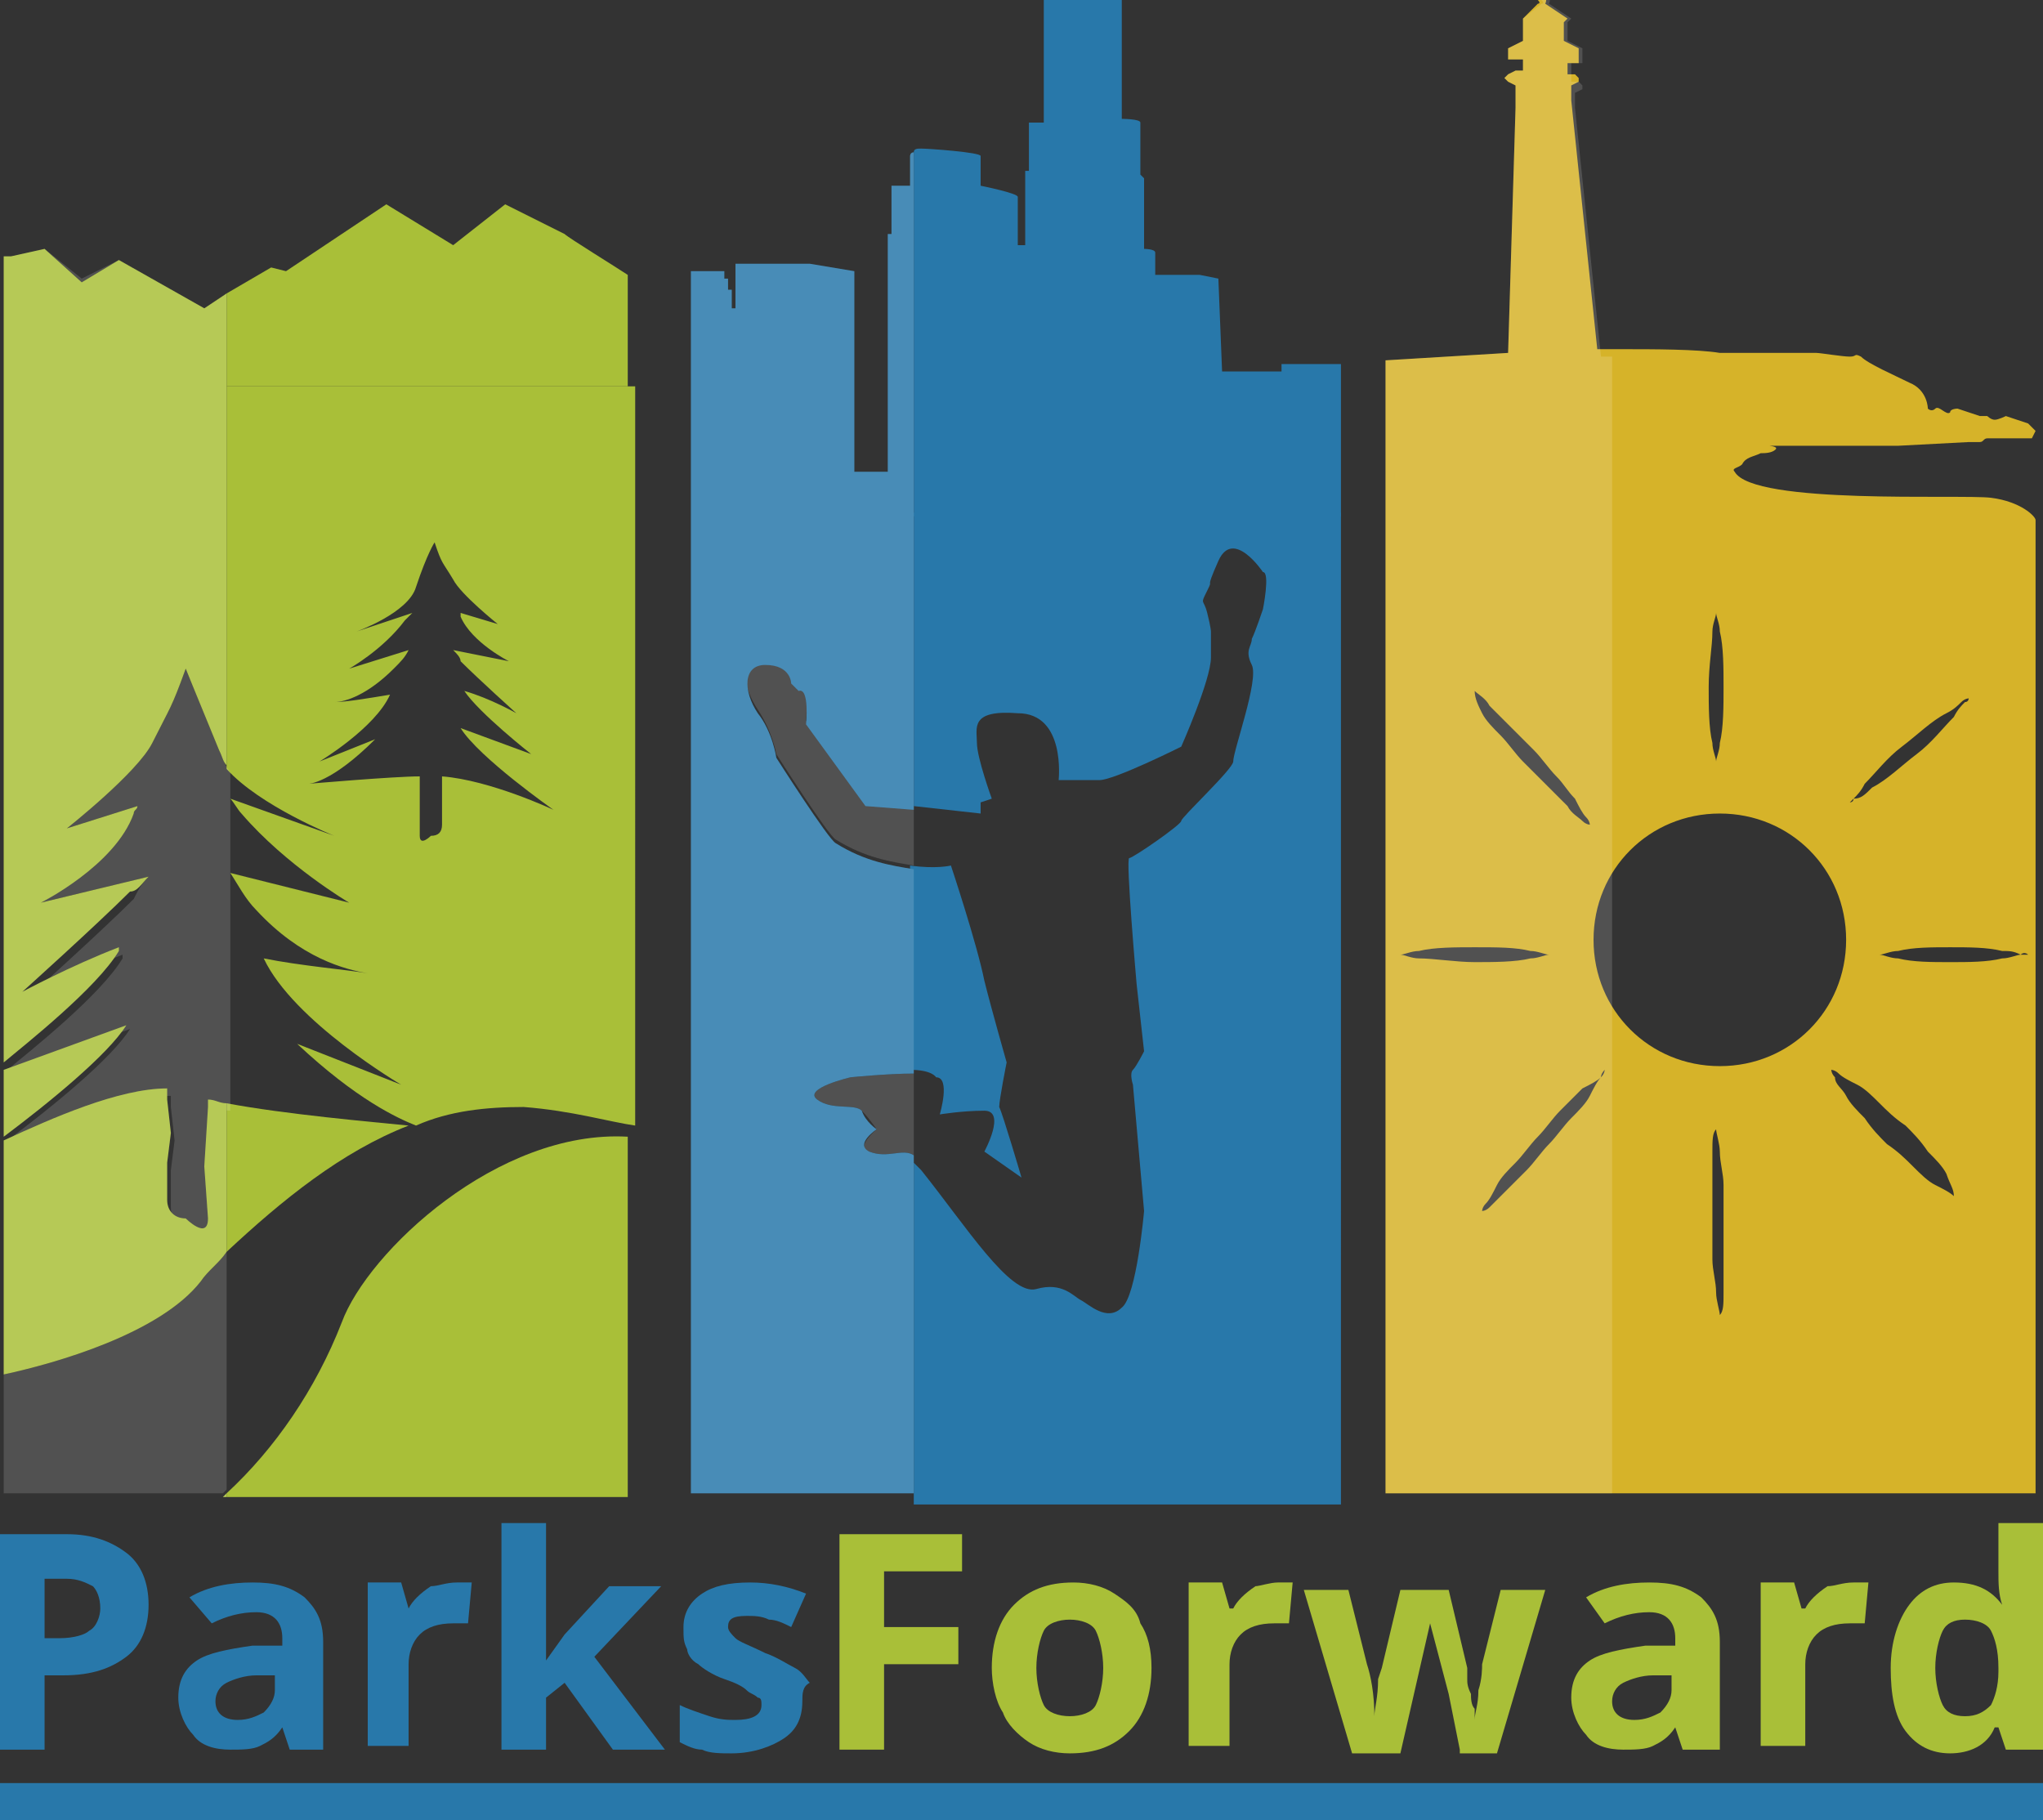 <?xml version="1.0" encoding="utf-8"?>
<!-- Generator: Adobe Illustrator 19.1.0, SVG Export Plug-In . SVG Version: 6.00 Build 0)  -->
<svg version="1.1" id="Layer_1" xmlns="http://www.w3.org/2000/svg" xmlns:xlink="http://www.w3.org/1999/xlink" x="0px" y="0px"
	 width="55px" height="49px" viewBox="0 0 55 49" enable-background="new 0 0 55 49" xml:space="preserve">
<rect x="0" y="0" width="55" height="49" fill="#333333" stroke="none"/>
<path fill="#D6B329" d="M54.8,14L54.8,14c0-0.1-0.4-0.5-1.2-0.6c-0.8-0.1-6.4,0.2-6.9-0.7c-0.1-0.1,0.1-0.1,0.2-0.2
	c0.1-0.2,0.3-0.2,0.5-0.3c0.1,0,0.3,0,0.4-0.1c0.1-0.1-0.3-0.1-0.1-0.1c0.1,0,0.7,0,0.7,0l0.1,0h0.2l0.5,0h0.3l0.2,0l0.2,0l0.8,0
	l0.4,0l1.9-0.1c0,0,0.2,0,0.3,0s0.1-0.1,0.2-0.1c0.1,0,0.6,0,0.6,0l0.3,0h0.3c0,0,0.1-0.2,0.1-0.2c0,0-0.2-0.2-0.2-0.2L54,11.2
	c0,0-0.2,0.1-0.3,0.1c-0.1,0-0.2-0.1-0.2-0.1l-0.2,0l-0.6-0.2c0,0-0.2,0-0.2,0.1c-0.1,0.1-0.3-0.2-0.4-0.1c-0.1,0.1-0.2,0-0.2,0
	s0-0.5-0.5-0.7c-0.4-0.2-1.1-0.5-1.3-0.7c-0.2-0.1-0.1,0-0.3,0c-0.2,0-0.8-0.1-0.9-0.1c-0.1,0-1.4,0-2.6,0l0,0
	c-0.6-0.1-1.8-0.1-2.6-0.1c-0.2,0-0.4,0-0.7,0l-0.7-6.7l0-0.4l0.2-0.1l0-0.1l-0.1-0.1l-0.2,0V1.7l0.3,0V1.3l-0.4-0.2l0-0.5l0.1-0.1
	l-0.6-0.4c0,0,0.1-0.2-0.1-0.2c-0.1,0-0.2,0.1-0.1,0.1c0.1,0.1,0,0.1,0,0.1L41,0.5l0,0.1l0,0.5l-0.4,0.2l0,0.3l0.4,0l0,0.3h-0.2
	l-0.2,0.1l-0.1,0.1l0.1,0.1l0.2,0.1l0,0.3l0,0.3l-0.2,6.6l-3.3,0.2l0,3v8.5h0v19h17.5V14H54.8z M49.9,21.5c0.1-0.1,0.2-0.2,0.3-0.4
	c0.3-0.3,0.6-0.7,1-1c0.4-0.3,0.8-0.7,1.2-0.9c0.2-0.1,0.3-0.2,0.4-0.3c0.1-0.1,0.2-0.1,0.2-0.1s0,0.1-0.1,0.1
	c-0.1,0.1-0.2,0.2-0.3,0.4c-0.3,0.3-0.6,0.7-1,1c-0.4,0.3-0.8,0.7-1.2,0.9C50.2,21.4,50.1,21.5,49.9,21.5c0,0.1-0.1,0.1-0.1,0.1
	S49.8,21.6,49.9,21.5z M46.1,17c0-0.2,0.1-0.4,0.1-0.5c0-0.1,0-0.2,0-0.2s0,0.1,0,0.2c0,0.1,0.1,0.3,0.1,0.5c0.1,0.4,0.1,1,0.1,1.5
	c0,0.5,0,1.1-0.1,1.5c0,0.2-0.1,0.4-0.1,0.5c0,0.1,0,0.2,0,0.2s0-0.1,0-0.2c0-0.1-0.1-0.3-0.1-0.5c-0.1-0.4-0.1-1-0.1-1.5
	C46,17.9,46.1,17.4,46.1,17z M39.7,18.6c0.1,0.1,0.3,0.2,0.4,0.4c0.1,0.1,0.2,0.2,0.3,0.3c0.1,0.1,0.2,0.2,0.3,0.3
	c0.2,0.2,0.4,0.4,0.6,0.6c0.2,0.2,0.4,0.5,0.6,0.7c0.2,0.2,0.3,0.4,0.5,0.6c0.1,0.2,0.2,0.4,0.3,0.5c0.1,0.1,0.1,0.2,0.1,0.2
	s-0.1,0-0.2-0.1c-0.1-0.1-0.3-0.2-0.4-0.4c-0.1-0.1-0.2-0.2-0.3-0.3c-0.1-0.1-0.2-0.2-0.3-0.3c-0.2-0.2-0.4-0.4-0.6-0.6
	c-0.2-0.2-0.4-0.5-0.6-0.7c-0.2-0.2-0.4-0.4-0.5-0.6C39.8,19,39.7,18.8,39.7,18.6c-0.1-0.1-0.2-0.1-0.2-0.1S39.6,18.6,39.7,18.6z
	 M38.2,25.8c-0.2,0-0.4-0.1-0.5-0.1c-0.1,0-0.2,0-0.2,0s0.1,0,0.2,0c0.1,0,0.3-0.1,0.5-0.1c0.4-0.1,1-0.1,1.5-0.1
	c0.6,0,1.1,0,1.5,0.1c0.2,0,0.4,0.1,0.5,0.1c0.1,0,0.2,0,0.2,0s-0.1,0-0.2,0c-0.1,0-0.3,0.1-0.5,0.1c-0.4,0.1-1,0.1-1.5,0.1
	C39.2,25.9,38.6,25.8,38.2,25.8z M43.1,29c-0.1,0.1-0.2,0.3-0.3,0.5c-0.1,0.2-0.3,0.4-0.5,0.6c-0.2,0.2-0.4,0.5-0.6,0.7
	c-0.2,0.2-0.4,0.5-0.6,0.7c-0.2,0.2-0.4,0.4-0.6,0.6c-0.2,0.2-0.3,0.3-0.4,0.4c-0.1,0.1-0.2,0.1-0.2,0.1s0-0.1,0.1-0.2
	c0.1-0.1,0.2-0.3,0.3-0.5c0.1-0.2,0.3-0.4,0.5-0.6c0.2-0.2,0.4-0.5,0.6-0.7c0.2-0.2,0.4-0.5,0.6-0.7c0.2-0.2,0.4-0.4,0.6-0.6
	C42.8,29.2,43,29.1,43.1,29c0-0.1,0.1-0.2,0.1-0.2S43.2,28.9,43.1,29z M46.4,33.9c0,0.3,0,0.6,0,0.9c0,0.3,0,0.5-0.1,0.6
	c0,0.1,0,0.2,0,0.2s0-0.1,0-0.2c0-0.1-0.1-0.4-0.1-0.6c0-0.3-0.1-0.6-0.1-0.9c0-0.3,0-0.7,0-1c0-0.3,0-0.7,0-1c0-0.3,0-0.6,0-0.9
	c0-0.3,0-0.5,0.1-0.6c0-0.1,0-0.2,0-0.2s0,0.1,0,0.2c0,0.1,0.1,0.4,0.1,0.6c0,0.3,0.1,0.6,0.1,0.9c0,0.3,0,0.7,0,1
	C46.4,33.2,46.4,33.5,46.4,33.9z M46.3,28.7c-1.9,0-3.4-1.5-3.4-3.4c0-1.9,1.5-3.4,3.4-3.4c1.9,0,3.4,1.5,3.4,3.4
	C49.7,27.2,48.2,28.7,46.3,28.7z M52.6,32.2c-0.1-0.1-0.3-0.2-0.5-0.3c-0.2-0.1-0.4-0.3-0.6-0.5c-0.2-0.2-0.4-0.4-0.7-0.6
	c-0.2-0.2-0.4-0.4-0.6-0.7c-0.2-0.2-0.4-0.4-0.5-0.6c-0.1-0.2-0.3-0.3-0.3-0.5c-0.1-0.1-0.1-0.2-0.1-0.2s0.1,0,0.2,0.1
	c0.1,0.1,0.3,0.2,0.5,0.3c0.2,0.1,0.4,0.3,0.6,0.5c0.2,0.2,0.4,0.4,0.7,0.6c0.2,0.2,0.4,0.4,0.6,0.7c0.2,0.2,0.4,0.4,0.5,0.6
	C52.5,31.9,52.6,32,52.6,32.2c0.1,0.1,0.2,0.1,0.2,0.1S52.8,32.3,52.6,32.2z M54.4,25.7c-0.1,0-0.3,0.1-0.5,0.1
	c-0.4,0.1-0.9,0.1-1.4,0.1c-0.5,0-1,0-1.4-0.1c-0.2,0-0.4-0.1-0.5-0.1c-0.1,0-0.2,0-0.2,0s0.1,0,0.2,0c0.1,0,0.3-0.1,0.5-0.1
	c0.4-0.1,0.9-0.1,1.4-0.1c0.5,0,1,0,1.4,0.1C54.1,25.6,54.2,25.6,54.4,25.7c0.1-0.1,0.2,0,0.2,0S54.5,25.7,54.4,25.7z"/>
<g>
	<path fill="#2878AA" d="M4,43.2c0,0.6-0.2,1.1-0.6,1.4c-0.4,0.3-0.9,0.5-1.7,0.5H1.2v2H0v-5.8h1.8c0.7,0,1.2,0.2,1.6,0.5
		C3.8,42.1,4,42.6,4,43.2z M1.2,44.1h0.4c0.4,0,0.7-0.1,0.8-0.2c0.2-0.1,0.3-0.4,0.3-0.6c0-0.3-0.1-0.5-0.2-0.6
		c-0.2-0.1-0.4-0.2-0.7-0.2H1.2V44.1z"/>
	<path fill="#2878AA" d="M7.8,47.1l-0.2-0.6h0c-0.2,0.3-0.4,0.4-0.6,0.5c-0.2,0.1-0.5,0.1-0.8,0.1c-0.4,0-0.8-0.1-1-0.4
		c-0.2-0.2-0.4-0.6-0.4-1c0-0.5,0.2-0.8,0.5-1c0.3-0.2,0.8-0.3,1.5-0.4l0.8,0v-0.2c0-0.4-0.2-0.7-0.7-0.7c-0.4,0-0.8,0.1-1.2,0.3
		L5.1,43c0.5-0.3,1.1-0.4,1.7-0.4c0.6,0,1,0.1,1.4,0.4c0.3,0.3,0.5,0.6,0.5,1.2v2.9H7.8z M7.4,45.1l-0.5,0c-0.3,0-0.6,0.1-0.8,0.2
		c-0.2,0.1-0.3,0.3-0.3,0.5c0,0.3,0.2,0.5,0.6,0.5c0.3,0,0.5-0.1,0.7-0.2c0.2-0.2,0.3-0.4,0.3-0.6V45.1z"/>
	<path fill="#2878AA" d="M12.3,42.6c0.2,0,0.3,0,0.4,0l-0.1,1.1c-0.1,0-0.2,0-0.4,0c-0.4,0-0.7,0.1-0.9,0.3
		c-0.2,0.2-0.3,0.5-0.3,0.8v2.2H9.9v-4.4h0.9l0.2,0.7H11c0.1-0.2,0.3-0.4,0.6-0.6C11.8,42.7,12,42.6,12.3,42.6z"/>
	<path fill="#2878AA" d="M14.7,44.7l0.5-0.7l1.2-1.3h1.4L16,44.6l1.9,2.5h-1.4l-1.3-1.8l-0.5,0.4v1.4h-1.2V41h1.2v2.7L14.7,44.7
		L14.7,44.7z"/>
	<path fill="#2878AA" d="M21.6,45.8c0,0.5-0.2,0.8-0.5,1c-0.3,0.2-0.8,0.4-1.4,0.4c-0.3,0-0.6,0-0.8-0.1c-0.2,0-0.4-0.1-0.6-0.2v-1
		c0.2,0.1,0.5,0.2,0.8,0.3c0.3,0.1,0.5,0.1,0.7,0.1c0.4,0,0.7-0.1,0.7-0.4c0-0.1,0-0.2-0.1-0.2c-0.1-0.1-0.2-0.1-0.3-0.2
		c-0.1-0.1-0.3-0.2-0.6-0.3c-0.3-0.1-0.6-0.3-0.7-0.4c-0.2-0.1-0.3-0.3-0.3-0.4c-0.1-0.2-0.1-0.3-0.1-0.6c0-0.4,0.2-0.7,0.5-0.9
		c0.3-0.2,0.7-0.3,1.3-0.3c0.5,0,1,0.1,1.5,0.3l-0.4,0.9c-0.2-0.1-0.4-0.2-0.6-0.2c-0.2-0.1-0.4-0.1-0.6-0.1c-0.4,0-0.5,0.1-0.5,0.3
		c0,0.1,0.1,0.2,0.2,0.3c0.1,0.1,0.4,0.2,0.8,0.4c0.3,0.1,0.6,0.3,0.8,0.4c0.2,0.1,0.3,0.3,0.4,0.4C21.6,45.4,21.6,45.6,21.6,45.8z"
		/>
	<path fill="#A9BF38" d="M23.8,47.1h-1.2v-5.8h3.3v1h-2.1v1.5h2v1h-2V47.1z"/>
	<path fill="#A9BF38" d="M31,44.9c0,0.7-0.2,1.3-0.6,1.7c-0.4,0.4-0.9,0.6-1.6,0.6c-0.4,0-0.8-0.1-1.1-0.3c-0.3-0.2-0.6-0.5-0.7-0.8
		c-0.2-0.3-0.3-0.8-0.3-1.2c0-0.7,0.2-1.3,0.6-1.7c0.4-0.4,0.9-0.6,1.6-0.6c0.4,0,0.8,0.1,1.1,0.3c0.3,0.2,0.6,0.4,0.7,0.8
		C30.9,44,31,44.4,31,44.9z M27.9,44.9c0,0.4,0.1,0.8,0.2,1c0.1,0.2,0.4,0.3,0.7,0.3c0.3,0,0.6-0.1,0.7-0.3s0.2-0.6,0.2-1
		c0-0.4-0.1-0.8-0.2-1c-0.1-0.2-0.4-0.3-0.7-0.3c-0.3,0-0.6,0.1-0.7,0.3C28,44.1,27.9,44.5,27.9,44.9z"/>
	<path fill="#A9BF38" d="M34.4,42.6c0.2,0,0.3,0,0.4,0l-0.1,1.1c-0.1,0-0.2,0-0.4,0c-0.4,0-0.7,0.1-0.9,0.3s-0.3,0.5-0.3,0.8v2.2H32
		v-4.4h0.9l0.2,0.7h0.1c0.1-0.2,0.3-0.4,0.6-0.6C33.9,42.7,34.2,42.6,34.4,42.6z"/>
	<path fill="#A9BF38" d="M39.3,47.1l-0.3-1.5l-0.5-1.9h0l-0.8,3.5h-1.3l-1.3-4.4h1.2l0.5,2c0.1,0.3,0.2,0.8,0.2,1.4h0
		c0-0.2,0.1-0.5,0.1-1l0.1-0.3l0.5-2.1h1.3l0.5,2.1c0,0.1,0,0.1,0,0.3c0,0.1,0,0.2,0.1,0.4c0,0.1,0,0.3,0.1,0.4c0,0.1,0,0.2,0,0.3h0
		c0-0.2,0.1-0.4,0.1-0.8c0.1-0.3,0.1-0.6,0.1-0.7l0.5-2h1.2l-1.3,4.4H39.3z"/>
	<path fill="#A9BF38" d="M45.3,47.1l-0.2-0.6h0c-0.2,0.3-0.4,0.4-0.6,0.5c-0.2,0.1-0.5,0.1-0.8,0.1c-0.4,0-0.8-0.1-1-0.4
		c-0.2-0.2-0.4-0.6-0.4-1c0-0.5,0.2-0.8,0.5-1c0.3-0.2,0.8-0.3,1.5-0.4l0.8,0v-0.2c0-0.4-0.2-0.7-0.7-0.7c-0.4,0-0.8,0.1-1.2,0.3
		L42.7,43c0.5-0.3,1.1-0.4,1.7-0.4c0.6,0,1,0.1,1.4,0.4c0.3,0.3,0.5,0.6,0.5,1.2v2.9H45.3z M45,45.1l-0.5,0c-0.3,0-0.6,0.1-0.8,0.2
		c-0.2,0.1-0.3,0.3-0.3,0.5c0,0.3,0.2,0.5,0.6,0.5c0.3,0,0.5-0.1,0.7-0.2c0.2-0.2,0.3-0.4,0.3-0.6V45.1z"/>
	<path fill="#A9BF38" d="M49.9,42.6c0.2,0,0.3,0,0.4,0l-0.1,1.1c-0.1,0-0.2,0-0.4,0c-0.4,0-0.7,0.1-0.9,0.3s-0.3,0.5-0.3,0.8v2.2
		h-1.2v-4.4h0.9l0.2,0.7h0.1c0.1-0.2,0.3-0.4,0.6-0.6C49.4,42.7,49.6,42.6,49.9,42.6z"/>
	<path fill="#A9BF38" d="M52.5,47.2c-0.5,0-0.9-0.2-1.2-0.6c-0.3-0.4-0.4-1-0.4-1.7c0-0.7,0.2-1.3,0.5-1.7c0.3-0.4,0.7-0.6,1.2-0.6
		c0.6,0,1,0.2,1.3,0.6h0c-0.1-0.3-0.1-0.6-0.1-0.9V41h1.2v6.1H54l-0.2-0.6h-0.1C53.5,47,53,47.2,52.5,47.2z M52.9,46.2
		c0.3,0,0.5-0.1,0.7-0.3c0.1-0.2,0.2-0.5,0.2-0.9v-0.1c0-0.5-0.1-0.8-0.2-1c-0.1-0.2-0.4-0.3-0.7-0.3c-0.3,0-0.5,0.1-0.6,0.3
		c-0.1,0.2-0.2,0.6-0.2,1c0,0.4,0.1,0.8,0.2,1C52.4,46.1,52.6,46.2,52.9,46.2z"/>
</g>
<rect x="0" y="48" fill="#2878AA" width="55" height="1"/>
<path opacity="0.15" fill="#FFFFFF" d="M43.4,40.3V9.6c-0.1,0-0.2,0-0.3,0l-0.7-6.7l0-0.4l0.2-0.1l0-0.1l-0.1-0.1l-0.2,0V1.7l0.3,0
	V1.3l-0.4-0.2l0-0.5l0.1-0.1l-0.6-0.4c0,0,0.1-0.2-0.1-0.2c-0.1,0-0.2,0.1-0.1,0.1c0.1,0.1,0,0.1,0,0.1L41,0.5l0,0.1l0,0.5l-0.4,0.2
	l0,0.3l0.4,0l0,0.3h-0.2l-0.2,0.1l-0.1,0.1l0.1,0.1l0.2,0.1l0,0.3l0,0.3l-0.2,6.6l-3.3,0.2l0,3v8.5h0v19H43.4z"/>
<g>
	<path fill="none" d="M24.7,31.2c1.2,1.5,2.4,3.4,3.1,3.2c0.7-0.2,1,0.2,1.2,0.3c0.2,0.1,0.7,0.5,1.1,0.2c0.4-0.4,0.6-2.6,0.6-2.6
		l-0.3-3.4c0,0-0.1-0.3,0-0.4c0.1-0.1,0.3-0.5,0.3-0.5l-0.2-1.8c0,0-0.3-3.4-0.2-3.4c0.1,0,1.4-0.9,1.4-1c0-0.1,1.4-1.3,1.4-1.6
		c0-0.2,0.7-2.2,0.5-2.6c-0.2-0.4,0-0.5,0-0.7c0-0.2,0.3-0.8,0.3-0.8s0.2-1,0-1c0,0-0.8-1.2-1.2-0.3c-0.4,0.9-0.1,0.4-0.3,0.8
		c-0.2,0.4-0.2,0.1,0,0.6c0.1,0.4,0.1,0.5,0.1,0.5s0,0.2,0,0.7c0,0.5-0.8,2.4-0.8,2.4s-1.8,0.9-2.2,0.9c-0.4,0-1.1,0-1.1,0
		s0.2-1.7-1.1-1.8c-1.3,0-1.1,0.4-1.1,0.8c0,0.4,0.4,1.5,0.4,1.5l-0.3,0.1l0,0.3l-1.8-0.2v1.6c0.6,0.1,1.1,0,1.1,0s0.7,2.1,0.9,3.1
		c0.1,0.8,0.6,2.2,0.6,2.2s-0.3,1-0.2,1.2c0,0.2,0.6,1.9,0.6,1.9l-1-0.7c0,0,0.6-1,0-1.1c-0.6,0-1.2,0.1-1.2,0.1s0.4-1-0.1-1
		c0,0-0.1-0.2-0.6-0.1c0,0,0,0,0,0v2.2C24.6,31.1,24.7,31.2,24.7,31.2z"/>
	<path fill="#2878AA" d="M24.6,21.7l1.8,0.2l0-0.3l0.3-0.1c0,0-0.4-1.1-0.4-1.5c0-0.4-0.2-0.9,1.1-0.8c1.3,0,1.1,1.8,1.1,1.8
		s0.7,0,1.1,0c0.4,0,2.2-0.9,2.2-0.9s0.8-1.8,0.8-2.4c0-0.5,0-0.7,0-0.7s0-0.1-0.1-0.5c-0.1-0.4-0.2-0.2,0-0.6
		c0.2-0.4-0.1,0.1,0.3-0.8c0.4-0.9,1.2,0.3,1.2,0.3c0.2,0,0,1,0,1s-0.2,0.6-0.3,0.8c0,0.2-0.2,0.3,0,0.7c0.2,0.4-0.5,2.3-0.5,2.6
		c0,0.2-1.4,1.5-1.4,1.6c0,0.1-1.3,1-1.4,1c-0.1,0,0.2,3.4,0.2,3.4l0.2,1.8c0,0-0.2,0.4-0.3,0.5c-0.1,0.1,0,0.4,0,0.4l0.3,3.4
		c0,0-0.2,2.3-0.6,2.6c-0.4,0.4-0.9-0.1-1.1-0.2c-0.2-0.1-0.5-0.5-1.2-0.3c-0.7,0.2-1.9-1.7-3.1-3.2c-0.1-0.1-0.1-0.1-0.2-0.2v9.2
		h11.5V13.8l-11.5,0V21.7z"/>
	<path fill="#2878AA" d="M25.2,29c0.4,0,0.1,1,0.1,1s0.6-0.1,1.2-0.1c0.6,0,0,1.1,0,1.1l1,0.7c0,0-0.5-1.7-0.6-1.9
		c0-0.2,0.2-1.2,0.2-1.2s-0.4-1.4-0.6-2.2c-0.2-1-0.9-3.1-0.9-3.1s-0.4,0.1-1.1,0v5.5c0,0,0,0,0,0C25.1,28.8,25.2,29,25.2,29z"/>
	<path fill="#2878AA" d="M24.6,13.9l11.5,0v-1.2V9.8l-1.6,0l0,0.2h-1.6l-0.1-2.5l-0.5-0.1l-1.2,0c0,0,0-0.5,0-0.6
		c0-0.1-0.3-0.1-0.3-0.1l0-1.9l-0.1-0.1c0,0,0-1.2,0-1.4c0-0.1-0.5-0.1-0.5-0.1l0-2.8l0-0.5h-2.1v3.4h-0.4v0.3v1h-0.1l0,2l-0.2,0
		c0,0,0-1.2,0-1.3c0-0.1-1-0.3-1-0.3s0-0.6,0-0.8C26.4,4.1,25,4,24.8,4c-0.1,0-0.2,0-0.2,0.1V13.9z"/>
	<polygon opacity="0.15" fill="#FFFFFF" points="24.6,40.3 18.6,40.3 18.6,40.3 24.6,40.3 	"/>
	<path opacity="0.15" fill="#FFFFFF" d="M23.3,21.6l-1.6-2.2c0,0,0.1-1-0.2-0.9c-0.1,0-0.2-0.2-0.2-0.2s-0.1-0.6-0.7-0.5
		c-0.7,0-0.6,0.7-0.2,1.3c0.4,0.6,0.5,1.2,0.5,1.2s1.4,2.2,1.6,2.3c0.8,0.5,1.5,0.6,2.1,0.7v-1.6L23.3,21.6z"/>
	<path opacity="0.15" fill="#FFFFFF" d="M22.9,29c0,0-1.3,0.3-0.9,0.6c0.4,0.3,1,0.1,1.2,0.3c0.2,0.2,0.4,0.5,0.4,0.5
		s-0.6,0.5-0.2,0.6c0.5,0.2,0.9-0.1,1.2,0.1v-2.2C23.9,28.9,22.9,29,22.9,29z"/>
	<path fill="#2878AA" d="M24.6,31.1c-0.3-0.2-0.7,0.1-1.2-0.1c-0.4-0.2,0.2-0.6,0.2-0.6s-0.3-0.2-0.4-0.5c-0.2-0.2-0.8,0-1.2-0.3
		c-0.4-0.3,0.9-0.6,0.9-0.6s1-0.1,1.7-0.1v-5.5c-0.6-0.1-1.3-0.2-2.1-0.7c-0.2-0.1-1.6-2.3-1.6-2.3s-0.1-0.7-0.5-1.2
		c-0.4-0.6-0.4-1.3,0.2-1.3c0.7,0,0.7,0.5,0.7,0.5s0.2,0.2,0.2,0.2c0.3-0.1,0.2,0.9,0.2,0.9l1.6,2.2l1.3,0.1v-7.9V4.1
		c-0.1,0-0.1,0.1-0.1,0.1l0,0.8H24v1.3h-0.1v6.4h-0.9V7.3l-1.2-0.2h-2v1.2h-0.1V7.8h-0.1V7.5h-0.1l0-0.2H19h-0.4l0,32.9h6V31.1z"/>
	<path opacity="0.15" fill="#FFFFFF" d="M24.6,31.1c-0.3-0.2-0.7,0.1-1.2-0.1c-0.4-0.2,0.2-0.6,0.2-0.6s-0.3-0.2-0.4-0.5
		c-0.2-0.2-0.8,0-1.2-0.3c-0.4-0.3,0.9-0.6,0.9-0.6s1-0.1,1.7-0.1v-5.5c-0.6-0.1-1.3-0.2-2.1-0.7c-0.2-0.1-1.6-2.3-1.6-2.3
		s-0.1-0.7-0.5-1.2c-0.4-0.6-0.4-1.3,0.2-1.3c0.7,0,0.7,0.5,0.7,0.5s0.2,0.2,0.2,0.2c0.3-0.1,0.2,0.9,0.2,0.9l1.6,2.2l1.3,0.1v-7.9
		V4.1c-0.1,0-0.1,0.1-0.1,0.1l0,0.8H24v1.3h-0.1v6.4h-0.9V7.3l-1.2-0.2h-2v1.2h-0.1V7.8h-0.1V7.5h-0.1l0-0.2H19h-0.4l0,32.9h6V31.1z
		"/>
</g>
<g>
	<path fill="none" d="M10.3,26.2c0,0-0.1,0-0.4,0C10.1,26.2,10.3,26.2,10.3,26.2z"/>
	<path fill="none" d="M9.1,18.9c-0.1,0-0.2,0-0.2,0S9,18.9,9.1,18.9z"/>
	<path fill="none" d="M12.5,19.6l1.9,0.7c0,0-1.4-1-1.8-1.7c0,0,0,0,0,0c0.7,0.2,1.4,0.6,1.4,0.6s-1-0.9-1.5-1.4
		c-0.1-0.1-0.2-0.2-0.2-0.3l1.5,0.3c0,0-1.1-0.5-1.3-1.2c0,0,0-0.1,0-0.1l1,0.3c0,0-1-0.8-1.2-1.2c-0.3-0.5-0.3-0.5-0.5-1
		c0,0-0.1,0.2-0.5,1.2C10.9,16.5,9.6,17,9.6,17l1.5-0.5c-0.1,0.1-0.1,0.2-0.2,0.2C10.2,17.4,9.4,18,9.4,18l1.7-0.4
		c-0.1,0.2-0.2,0.4-0.4,0.5c-0.7,0.7-1.3,0.8-1.6,0.9c0.3,0,0.9-0.1,1.5-0.2c-0.4,0.9-1.9,1.8-1.9,1.8l1.5-0.6
		c-1.2,1.1-1.8,1.2-1.8,1.2s2.3-0.2,3-0.2l0,0.8l0,0.8c0,0.3,0.3,0,0.3,0c0.2,0,0.3-0.1,0.3-0.3v-0.5l0-0.4l0-0.4
		c1.2,0.2,3.1,1,3.1,1S13,20.4,12.5,19.6z"/>
	<path fill="#A9BF38" d="M15.2,6.3c-0.2-0.1-1.6-0.8-1.6-0.8l-1.4,1.1l-1.8-1.1L7.7,7.3L7.3,7.2L6.1,7.9v2.5h10.8v0.7l0,0V7.4
		C16.6,7.2,15.3,6.4,15.2,6.3z"/>
	<polygon fill="#A9BF38" points="0.1,10.4 0.1,6.9 0.1,6.9 0.1,6.9 0.1,11 0.1,11 0.1,10.4 	"/>
	<path fill="#A9BF38" d="M0.1,10.4L0.1,10.4l0,0.6v17.7c0,0,0,0,0,0V10.4z"/>
	<path fill="#A9BF38" d="M6.1,10.4v10.3C7,21.7,9,22.5,9,22.5l-2.8-1c0.1,0.1,0.2,0.3,0.3,0.4c1.2,1.4,2.9,2.4,2.9,2.4l-3.2-0.8
		c0.2,0.3,0.4,0.7,0.7,1c1.2,1.3,2.4,1.6,3,1.7c0.2,0,0.4,0,0.4,0s-0.1,0-0.4,0c-0.6-0.1-1.8-0.2-2.8-0.4c0.8,1.7,3.7,3.4,3.7,3.4
		l-2.8-1.1c1.6,1.5,2.7,2,3.2,2.2c0.9-0.4,1.9-0.5,2.9-0.5c1.3,0.1,2.3,0.4,3,0.5V11.1v-0.7H6.1z M11.9,20.9l0,0.4l0,0.4v0.5
		c0,0.2-0.1,0.3-0.3,0.3c0,0-0.3,0.3-0.3,0l0-0.8l0-0.8c-0.7,0-3,0.2-3,0.2s0.6,0,1.8-1.2l-1.5,0.6c0,0,1.5-0.9,1.9-1.8
		c-0.6,0.1-1.2,0.2-1.5,0.2c-0.1,0-0.2,0-0.2,0s0.1,0,0.2,0c0.3,0,0.9-0.2,1.6-0.9c0.2-0.2,0.3-0.3,0.4-0.5L9.4,18
		c0,0,0.9-0.5,1.5-1.3c0.1-0.1,0.1-0.1,0.2-0.2L9.6,17c0,0,1.4-0.5,1.6-1.2c0.3-0.9,0.5-1.2,0.5-1.2c0.2,0.6,0.2,0.5,0.5,1
		c0.2,0.4,1.2,1.2,1.2,1.2l-1-0.3c0,0,0,0.1,0,0.1c0.3,0.7,1.3,1.2,1.3,1.2l-1.5-0.3c0.1,0.1,0.2,0.2,0.2,0.3
		c0.5,0.5,1.5,1.4,1.5,1.4s-0.7-0.4-1.4-0.6c0,0,0,0,0,0c0.4,0.6,1.8,1.7,1.8,1.7l-1.9-0.7c0.5,0.8,2.5,2.2,2.5,2.2
		S13.2,21,11.9,20.9z"/>
	<path fill="#A9BF38" d="M9.3,40.3h7.6v-9.7c-3.5-0.2-7,3.1-7.7,5c-0.7,1.8-1.8,3.4-3.1,4.6v0.1L9.3,40.3z"/>
	<path fill="#A9BF38" d="M11,30.3C10,30.2,7.7,30,6.1,29.7v4C7.6,32.3,9.2,31,11,30.3z"/>
	<path fill="#A9BF38" d="M0.1,30.9V37c0,0,0,0,0,0L0.1,30.9C0.1,30.9,0.1,30.9,0.1,30.9z"/>
	<path fill="#A9BF38" d="M0.1,28.8v1.8c0,0,0,0,0,0L0.1,28.8L0.1,28.8z"/>
	<polygon opacity="0.15" fill="#FFFFFF" points="1.2,6.7 2.2,7.6 3.2,7 5.5,8.3 6.1,7.9 6.1,7.9 5.5,8.3 3.2,7 2.2,7.5 1.2,6.7 
		0.3,6.9 0.1,6.9 0.1,6.9 0.3,6.9 	"/>
	<path opacity="0.15" fill="#FFFFFF" d="M0.1,37v3.2l5.9,0c0,0,0.1-0.1,0.1-0.1v-6.4c-0.2,0.3-0.5,0.5-0.7,0.8
		C4.3,35.9,1.5,36.7,0.1,37z"/>
	<path opacity="0.15" fill="#FFFFFF" d="M5,18c-0.4,1.1-0.4,1-0.9,2c-0.4,0.8-2.3,2.3-2.3,2.3l1.9-0.6c0,0.1-0.1,0.1-0.1,0.2
		c-0.5,1.3-2.5,2.4-2.5,2.4L4,23.6c-0.2,0.2-0.3,0.4-0.4,0.6c-0.9,0.9-2.9,2.7-2.9,2.7s1.3-0.7,2.6-1.2c0,0,0,0,0,0.1
		c-0.6,1-2.5,2.5-3.1,3v0.1l3.3-1.2c-0.5,0.8-2.1,2.1-3.3,3v0.2c1.3-0.6,3.1-1.4,4.4-1.4v0.3l0.1,0.9l-0.1,0.8v1
		c0,0.3,0.2,0.5,0.5,0.5c0,0,0.6,0.6,0.6,0l-0.1-1.4l0.1-1.6l0-0.2c0.2,0,0.3,0.1,0.5,0.1v-9.1C6,20.5,6,20.4,5.9,20.2
		C5.2,18.5,5,18,5,18z"/>
	<path fill="#A9BF38" d="M6.1,10.4V7.9L5.5,8.3L3.2,7L2.2,7.6l-1-0.9L0.3,6.9l-0.2,0v3.4v18.3c0.6-0.5,2.5-2,3.1-3c0,0,0,0,0-0.1
		c-1.3,0.5-2.6,1.2-2.6,1.2s2-1.8,2.9-2.7C3.7,24,3.8,23.8,4,23.6l-2.9,0.7c0,0,2-1,2.5-2.4c0-0.1,0.1-0.1,0.1-0.2l-1.9,0.6
		c0,0,1.9-1.5,2.3-2.3c0.5-1,0.5-0.9,0.9-2c0,0,0.2,0.5,0.9,2.2C6,20.4,6,20.5,6.1,20.6V10.4z"/>
	<path opacity="0.15" fill="#FFFFFF" d="M6.1,10.4V7.9L5.5,8.3L3.2,7L2.2,7.6l-1-0.9L0.3,6.9l-0.2,0v3.4v18.3c0.6-0.5,2.5-2,3.1-3
		c0,0,0,0,0-0.1c-1.3,0.5-2.6,1.2-2.6,1.2s2-1.8,2.9-2.7C3.7,24,3.8,23.8,4,23.6l-2.9,0.7c0,0,2-1,2.5-2.4c0-0.1,0.1-0.1,0.1-0.2
		l-1.9,0.6c0,0,1.9-1.5,2.3-2.3c0.5-1,0.5-0.9,0.9-2c0,0,0.2,0.5,0.9,2.2C6,20.4,6,20.5,6.1,20.6V10.4z"/>
	<path fill="#A9BF38" d="M6.1,40.3v-0.1c0,0-0.1,0.1-0.1,0.1L6.1,40.3z"/>
	<path opacity="0.15" fill="#FFFFFF" d="M6.1,40.3v-0.1c0,0-0.1,0.1-0.1,0.1L6.1,40.3z"/>
	<path fill="#A9BF38" d="M5.6,29.8l-0.1,1.6l0.1,1.4c0,0.6-0.6,0-0.6,0c-0.3,0-0.5-0.2-0.5-0.5v-1l0.1-0.8l-0.1-0.9v-0.3
		c-1.3,0-3.1,0.8-4.4,1.4V37c1.4-0.3,4.2-1.1,5.3-2.5c0.2-0.3,0.5-0.5,0.7-0.8v-4c-0.2,0-0.3-0.1-0.5-0.1L5.6,29.8z"/>
	<path opacity="0.15" fill="#FFFFFF" d="M5.6,29.8l-0.1,1.6l0.1,1.4c0,0.6-0.6,0-0.6,0c-0.3,0-0.5-0.2-0.5-0.5v-1l0.1-0.8l-0.1-0.9
		v-0.3c-1.3,0-3.1,0.8-4.4,1.4V37c1.4-0.3,4.2-1.1,5.3-2.5c0.2-0.3,0.5-0.5,0.7-0.8v-4c-0.2,0-0.3-0.1-0.5-0.1L5.6,29.8z"/>
	<path fill="#A9BF38" d="M3.4,27.6l-3.3,1.2v1.8C1.3,29.7,2.9,28.4,3.4,27.6z"/>
	<path opacity="0.15" fill="#FFFFFF" d="M3.4,27.6l-3.3,1.2v1.8C1.3,29.7,2.9,28.4,3.4,27.6z"/>
</g>
</svg>
